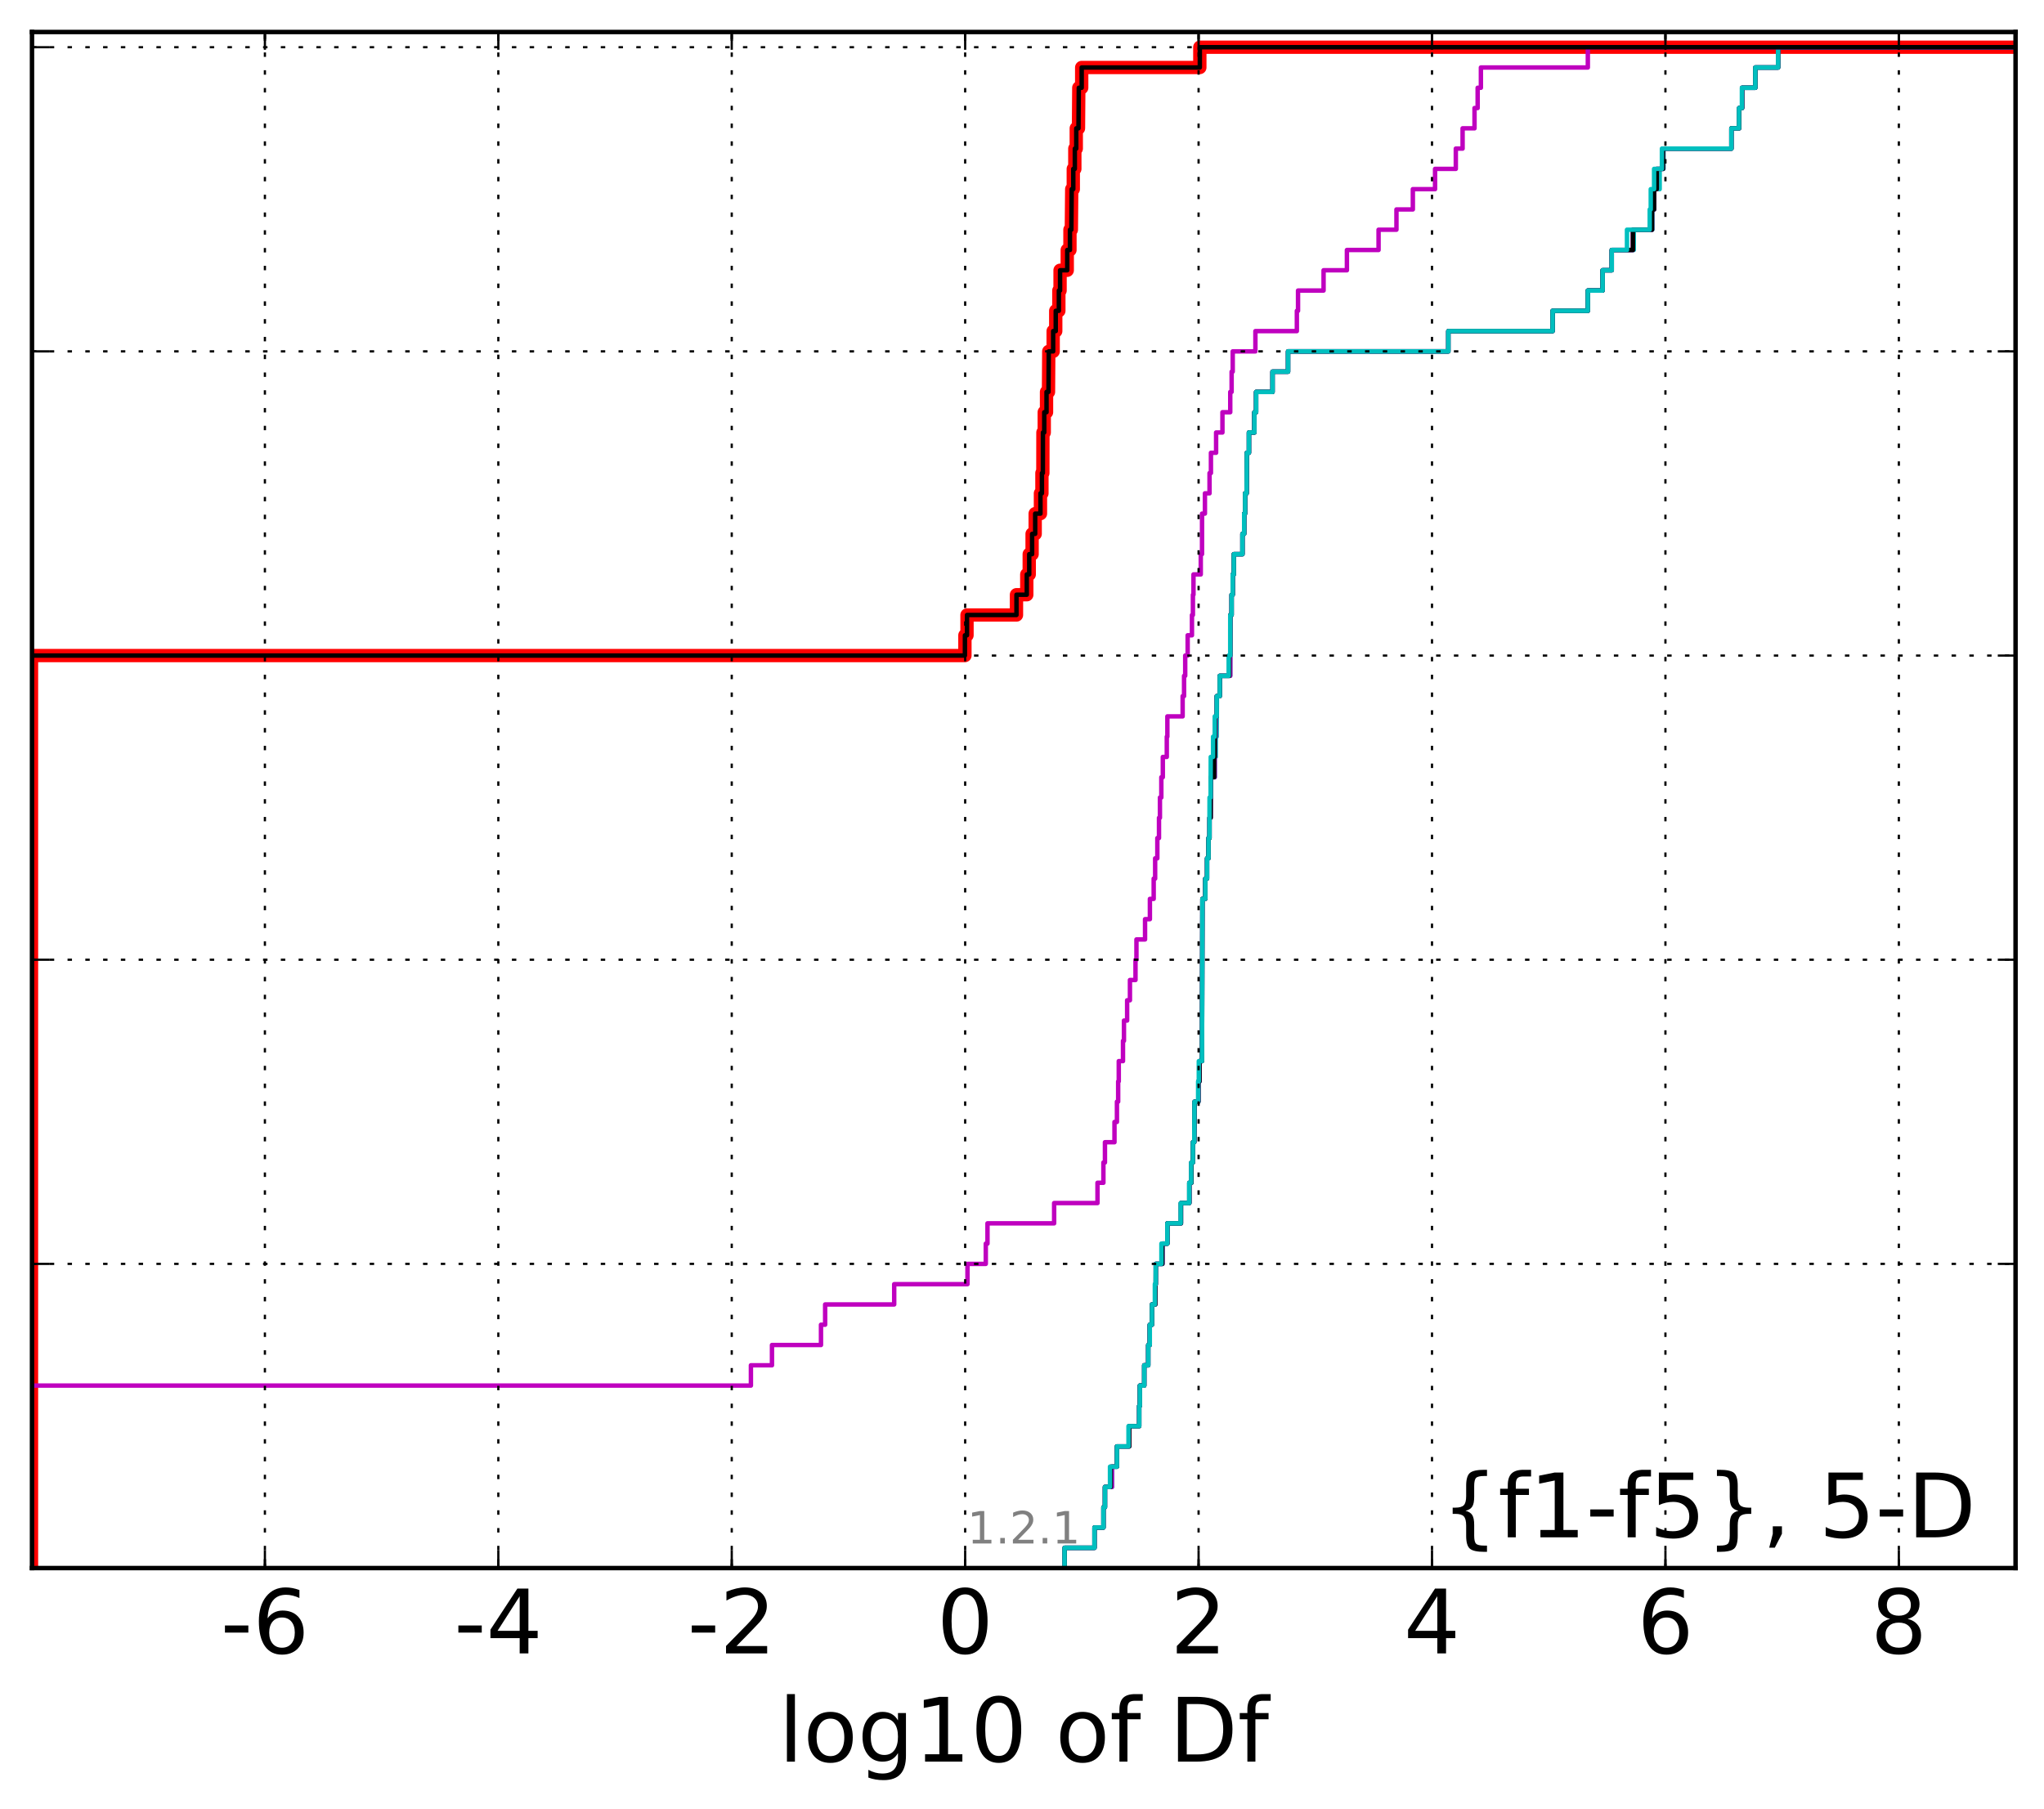 <?xml version="1.0" encoding="utf-8" standalone="no"?>
<!DOCTYPE svg PUBLIC "-//W3C//DTD SVG 1.1//EN"
  "http://www.w3.org/Graphics/SVG/1.1/DTD/svg11.dtd">
<!-- Created with matplotlib (http://matplotlib.org/) -->
<svg height="407pt" version="1.1" viewBox="0 0 460 407" width="460pt" xmlns="http://www.w3.org/2000/svg" xmlns:xlink="http://www.w3.org/1999/xlink">
 <defs>
  <style type="text/css">
*{stroke-linecap:butt;stroke-linejoin:round;stroke-miterlimit:100000;}
  </style>
 </defs>
 <g id="figure_1">
  <g id="patch_1">
   <path d="M 0 407.712 
L 460.8 407.712 
L 460.8 0 
L 0 0 
z
" style="fill:#ffffff;"/>
  </g>
  <g id="axes_1">
   <g id="patch_2">
    <path d="M 7.2 352.8 
L 453.6 352.8 
L 453.6 7.2 
L 7.2 7.2 
z
" style="fill:#ffffff;"/>
   </g>
   <g id="line2d_1">
    <path clip-path="url(#p8f68d17401)" d="M 7.086 352.8 
L 7.086 348.238 
L 7.086 348.238 
L 7.086 348.238 
L 7.086 343.675 
L 7.086 343.675 
L 7.086 343.675 
L 7.086 339.113 
L 7.086 339.113 
L 7.086 339.113 
L 7.086 334.55 
L 7.086 334.55 
L 7.086 334.55 
L 7.086 329.988 
L 7.086 329.988 
L 7.086 329.988 
L 7.086 325.426 
L 7.086 325.426 
L 7.086 325.426 
L 7.086 320.863 
L 7.086 320.863 
L 7.086 320.863 
L 7.086 316.301 
L 7.086 316.301 
L 7.086 316.301 
L 7.086 311.739 
L 7.086 311.739 
L 7.086 311.739 
L 7.086 307.176 
L 7.086 307.176 
L 7.086 307.176 
L 7.086 302.614 
L 7.086 302.614 
L 7.086 302.614 
L 7.086 298.051 
L 7.086 298.051 
L 7.086 298.051 
L 7.086 293.489 
L 7.086 293.489 
L 7.086 293.489 
L 7.086 288.927 
L 7.086 288.927 
L 7.086 288.927 
L 7.086 284.364 
L 7.086 284.364 
L 7.086 284.364 
L 7.086 279.802 
L 7.086 279.802 
L 7.086 279.802 
L 7.086 275.24 
L 7.086 275.24 
L 7.086 275.24 
L 7.086 270.677 
L 7.086 270.677 
L 7.086 270.677 
L 7.086 266.115 
L 7.086 266.115 
L 7.086 266.115 
L 7.086 261.552 
L 7.086 261.552 
L 7.086 261.552 
L 7.086 256.99 
L 7.086 256.99 
L 7.086 256.99 
L 7.086 252.428 
L 7.086 252.428 
L 7.086 252.428 
L 7.086 247.865 
L 7.086 247.865 
L 7.086 247.865 
L 7.086 243.303 
L 7.086 243.303 
L 7.086 243.303 
L 7.086 238.741 
L 7.086 238.741 
L 7.086 238.741 
L 7.086 234.178 
L 7.086 234.178 
L 7.086 234.178 
L 7.086 229.616 
L 7.086 229.616 
L 7.086 229.616 
L 7.086 225.053 
L 7.086 225.053 
L 7.086 225.053 
L 7.086 220.491 
L 7.086 220.491 
L 7.086 220.491 
L 7.086 215.929 
L 7.086 215.929 
L 7.086 215.929 
L 7.086 211.366 
L 7.086 211.366 
L 7.086 211.366 
L 7.086 206.804 
L 7.086 206.804 
L 7.086 206.804 
L 7.086 202.242 
L 7.086 202.242 
L 7.086 202.242 
L 7.086 197.679 
L 7.086 197.679 
L 7.086 197.679 
L 7.086 193.117 
L 7.086 193.117 
L 7.086 193.117 
L 7.086 188.554 
L 7.086 188.554 
L 7.086 188.554 
L 7.086 183.992 
L 7.086 183.992 
L 7.086 183.992 
L 7.086 179.43 
L 7.086 179.43 
L 7.086 179.43 
L 7.086 174.867 
L 7.086 174.867 
L 7.086 174.867 
L 7.086 170.305 
L 7.086 170.305 
L 7.086 170.305 
L 7.086 165.743 
L 7.086 165.743 
L 7.086 165.743 
L 7.086 161.18 
L 7.086 161.18 
L 7.086 161.18 
L 7.086 156.618 
L 7.086 156.618 
L 7.086 156.618 
L 7.086 152.055 
L 7.086 152.055 
L 7.086 152.055 
L 7.086 147.493 
L 217.153 147.493 
L 217.153 142.931 
L 217.624 142.931 
L 217.624 138.368 
L 228.757 138.368 
L 228.757 133.806 
L 231.075 133.806 
L 231.075 129.244 
L 231.628 129.244 
L 231.628 124.681 
L 232.274 124.681 
L 232.274 120.119 
L 232.966 120.119 
L 232.966 115.556 
L 234.152 115.556 
L 234.152 110.994 
L 234.486 110.994 
L 234.486 106.432 
L 234.695 106.432 
L 234.71 97.307 
L 235.006 97.307 
L 235.006 92.745 
L 235.52 92.745 
L 235.52 88.182 
L 235.962 88.182 
L 236.023 79.057 
L 237.012 79.057 
L 237.012 74.495 
L 237.593 74.495 
L 237.593 69.933 
L 238.293 69.933 
L 238.293 65.37 
L 238.567 65.37 
L 238.567 60.808 
L 240.182 60.808 
L 240.182 56.246 
L 240.792 56.246 
L 240.792 51.683 
L 241.107 51.683 
L 241.19 42.558 
L 241.542 42.558 
L 241.542 37.996 
L 241.889 37.996 
L 241.889 33.434 
L 242.212 33.434 
L 242.212 28.871 
L 242.711 28.871 
L 242.782 19.747 
L 243.434 19.747 
L 243.434 15.184 
L 270.021 15.184 
L 270.021 10.622 
L 270.021 10.622 
L 453.6 10.622 
L 453.6 10.622 
" style="fill:none;stroke:#ff0000;stroke-linecap:square;stroke-width:3.0;"/>
   </g>
   <g id="line2d_2">
    <path clip-path="url(#p8f68d17401)" d="M 239.603 352.8 
L 239.603 348.238 
L 246.313 348.238 
L 246.313 343.675 
L 248.33 343.675 
L 248.33 339.113 
L 248.668 339.113 
L 248.668 334.55 
L 250.28 334.55 
L 250.28 329.988 
L 251.365 329.988 
L 251.365 325.426 
L 254.153 325.426 
L 254.153 320.863 
L 256.379 320.863 
L 256.379 316.301 
L 256.528 316.301 
L 256.528 311.739 
L 257.511 311.739 
L 257.511 307.176 
L 258.411 307.176 
L 258.411 302.614 
L 258.757 302.614 
L 258.757 298.051 
L 259.251 298.051 
L 259.251 293.489 
L 260.019 293.489 
L 260.111 284.364 
L 261.63 284.364 
L 261.63 279.802 
L 262.713 279.802 
L 262.713 275.24 
L 265.775 275.24 
L 265.775 270.677 
L 267.663 270.677 
L 267.663 266.115 
L 268.156 266.115 
L 268.156 261.552 
L 268.465 261.552 
L 268.465 256.99 
L 268.767 256.99 
L 268.855 247.865 
L 269.72 247.865 
L 269.72 243.303 
L 269.964 243.303 
L 269.964 238.741 
L 270.512 238.741 
L 270.6 202.242 
L 271.25 202.242 
L 271.25 197.679 
L 271.648 197.679 
L 271.648 193.117 
L 271.972 193.117 
L 271.972 188.554 
L 272.204 188.554 
L 272.204 183.992 
L 272.448 183.992 
L 272.476 174.867 
L 273.382 174.867 
L 273.382 170.305 
L 273.615 170.305 
L 273.615 165.743 
L 273.825 165.743 
L 273.868 156.618 
L 274.507 156.618 
L 274.507 152.055 
L 276.865 152.055 
L 276.889 138.368 
L 277.176 138.368 
L 277.176 133.806 
L 277.423 133.806 
L 277.423 129.244 
L 277.67 129.244 
L 277.67 124.681 
L 279.608 124.681 
L 279.608 120.119 
L 279.997 120.119 
L 279.997 115.556 
L 280.205 115.556 
L 280.205 110.994 
L 280.557 110.994 
L 280.596 101.869 
L 281.072 101.869 
L 281.072 97.307 
L 282.294 97.307 
L 282.294 92.745 
L 282.687 92.745 
L 282.687 88.182 
L 286.385 88.182 
L 286.385 83.62 
L 289.878 83.62 
L 289.878 79.057 
L 325.945 79.057 
L 325.945 74.495 
L 349.417 74.495 
L 349.417 69.933 
L 357.341 69.933 
L 357.341 65.37 
L 360.665 65.37 
L 360.665 60.808 
L 362.721 60.808 
L 362.721 56.246 
L 367.684 56.246 
L 367.684 51.683 
L 371.862 51.683 
L 371.862 47.121 
L 372.253 47.121 
L 372.253 42.558 
L 373.506 42.558 
L 373.506 37.996 
L 374.37 37.996 
L 374.37 33.434 
L 389.649 33.434 
L 389.649 28.871 
L 391.393 28.871 
L 391.393 24.309 
L 392.07 24.309 
L 392.07 19.747 
L 395.03 19.747 
L 395.03 15.184 
L 400.16 15.184 
L 400.16 10.622 
L 400.16 10.622 
L 453.6 10.622 
L 453.6 10.622 
" style="fill:none;stroke:#00bfbf;stroke-linecap:square;"/>
   </g>
   <g id="line2d_3">
    <path clip-path="url(#p8f68d17401)" d="M 239.603 352.8 
L 239.603 348.238 
L 246.313 348.238 
L 246.313 343.675 
L 248.33 343.675 
L 248.33 339.113 
L 248.668 339.113 
L 248.668 334.55 
L 250.234 334.55 
L 250.234 329.988 
L 251.365 329.988 
L 251.365 325.426 
L 254.124 325.426 
L 254.124 320.863 
L 256.379 320.863 
L 256.379 316.301 
L 256.528 316.301 
L 256.528 311.739 
L 257.511 311.739 
L 257.511 307.176 
L 258.411 307.176 
L 258.411 302.614 
L 258.757 302.614 
L 258.757 298.051 
L 259.251 298.051 
L 259.251 293.489 
L 260 293.489 
L 260 288.927 
L 260.111 288.927 
L 260.111 284.364 
L 261.606 284.364 
L 261.606 279.802 
L 262.713 279.802 
L 262.713 275.24 
L 265.775 275.24 
L 265.775 270.677 
L 267.663 270.677 
L 267.663 266.115 
L 268.121 266.115 
L 268.121 261.552 
L 268.465 261.552 
L 268.465 256.99 
L 268.767 256.99 
L 268.846 247.865 
L 269.699 247.865 
L 269.699 243.303 
L 269.947 243.303 
L 269.947 238.741 
L 270.512 238.741 
L 270.6 202.242 
L 271.25 202.242 
L 271.25 197.679 
L 271.648 197.679 
L 271.648 193.117 
L 271.972 193.117 
L 271.972 188.554 
L 272.204 188.554 
L 272.204 183.992 
L 272.448 183.992 
L 272.476 174.867 
L 273.371 174.867 
L 273.382 165.743 
L 273.585 165.743 
L 273.585 161.18 
L 273.825 161.18 
L 273.825 156.618 
L 274.507 156.618 
L 274.507 152.055 
L 276.865 152.055 
L 276.889 138.368 
L 277.176 138.368 
L 277.176 133.806 
L 277.423 133.806 
L 277.423 129.244 
L 277.67 129.244 
L 277.67 124.681 
L 279.608 124.681 
L 279.608 120.119 
L 279.997 120.119 
L 279.997 115.556 
L 280.205 115.556 
L 280.205 110.994 
L 280.557 110.994 
L 280.596 101.869 
L 281.072 101.869 
L 281.072 97.307 
L 282.294 97.307 
L 282.294 92.745 
L 282.687 92.745 
L 282.687 88.182 
L 286.385 88.182 
L 286.385 83.62 
L 289.878 83.62 
L 289.878 79.057 
L 325.945 79.057 
L 325.945 74.495 
L 349.417 74.495 
L 349.417 69.933 
L 357.341 69.933 
L 357.341 65.37 
L 360.665 65.37 
L 360.665 60.808 
L 362.721 60.808 
L 362.721 56.246 
L 367.488 56.246 
L 367.488 51.683 
L 371.784 51.683 
L 371.784 47.121 
L 372.253 47.121 
L 372.253 42.558 
L 372.848 42.558 
L 372.848 37.996 
L 374.254 37.996 
L 374.254 33.434 
L 389.649 33.434 
L 389.649 28.871 
L 391.393 28.871 
L 391.393 24.309 
L 392.06 24.309 
L 392.06 19.747 
L 395.03 19.747 
L 395.03 15.184 
L 400.16 15.184 
L 400.16 10.622 
L 400.16 10.622 
L 453.6 10.622 
L 453.6 10.622 
" style="fill:none;stroke:#bf00bf;stroke-linecap:square;"/>
   </g>
   <g id="line2d_4">
    <path clip-path="url(#p8f68d17401)" d="M 239.603 352.8 
L 239.603 348.238 
L 246.313 348.238 
L 246.313 343.675 
L 248.33 343.675 
L 248.33 339.113 
L 248.668 339.113 
L 248.668 334.55 
L 249.945 334.55 
L 249.945 329.988 
L 251.365 329.988 
L 251.365 325.426 
L 254.124 325.426 
L 254.124 320.863 
L 256.379 320.863 
L 256.379 316.301 
L 256.528 316.301 
L 256.528 311.739 
L 257.511 311.739 
L 257.511 307.176 
L 258.411 307.176 
L 258.411 302.614 
L 258.757 302.614 
L 258.757 298.051 
L 259.251 298.051 
L 259.251 293.489 
L 260 293.489 
L 260 288.927 
L 260.111 288.927 
L 260.111 284.364 
L 261.563 284.364 
L 261.563 279.802 
L 262.713 279.802 
L 262.713 275.24 
L 265.769 275.24 
L 265.769 270.677 
L 267.655 270.677 
L 267.655 266.115 
L 268.121 266.115 
L 268.121 261.552 
L 268.465 261.552 
L 268.465 256.99 
L 268.767 256.99 
L 268.826 247.865 
L 269.691 247.865 
L 269.691 243.303 
L 269.947 243.303 
L 269.947 238.741 
L 270.512 238.741 
L 270.6 202.242 
L 271.25 202.242 
L 271.25 197.679 
L 271.648 197.679 
L 271.648 193.117 
L 271.972 193.117 
L 271.972 188.554 
L 272.204 188.554 
L 272.204 183.992 
L 272.448 183.992 
L 272.476 174.867 
L 273.245 174.867 
L 273.245 170.305 
L 273.382 170.305 
L 273.382 165.743 
L 273.504 165.743 
L 273.504 161.18 
L 273.825 161.18 
L 273.825 156.618 
L 274.507 156.618 
L 274.507 152.055 
L 276.648 152.055 
L 276.648 147.493 
L 276.865 147.493 
L 276.867 138.368 
L 277.176 138.368 
L 277.176 133.806 
L 277.423 133.806 
L 277.423 129.244 
L 277.67 129.244 
L 277.67 124.681 
L 279.608 124.681 
L 279.608 120.119 
L 279.997 120.119 
L 279.997 115.556 
L 280.205 115.556 
L 280.205 110.994 
L 280.557 110.994 
L 280.596 101.869 
L 281.072 101.869 
L 281.072 97.307 
L 282.294 97.307 
L 282.294 92.745 
L 282.687 92.745 
L 282.687 88.182 
L 286.385 88.182 
L 286.385 83.62 
L 289.878 83.62 
L 289.878 79.057 
L 325.945 79.057 
L 325.945 74.495 
L 349.417 74.495 
L 349.417 69.933 
L 357.341 69.933 
L 357.341 65.37 
L 360.665 65.37 
L 360.665 60.808 
L 362.721 60.808 
L 362.721 56.246 
L 367.488 56.246 
L 367.488 51.683 
L 371.784 51.683 
L 371.784 47.121 
L 372.253 47.121 
L 372.253 42.558 
L 372.848 42.558 
L 372.848 37.996 
L 374.254 37.996 
L 374.254 33.434 
L 389.649 33.434 
L 389.649 28.871 
L 391.39 28.871 
L 391.39 24.309 
L 392.06 24.309 
L 392.06 19.747 
L 395.03 19.747 
L 395.03 15.184 
L 400.16 15.184 
L 400.16 10.622 
L 400.16 10.622 
L 453.6 10.622 
L 453.6 10.622 
" style="fill:none;stroke:#000000;stroke-linecap:square;"/>
   </g>
   <g id="line2d_5">
    <path clip-path="url(#p8f68d17401)" d="M 239.579 352.8 
L 239.579 348.238 
L 246.313 348.238 
L 246.313 343.675 
L 248.33 343.675 
L 248.33 339.113 
L 248.668 339.113 
L 248.668 334.55 
L 249.802 334.55 
L 249.802 329.988 
L 251.365 329.988 
L 251.365 325.426 
L 253.97 325.426 
L 253.97 320.863 
L 256.379 320.863 
L 256.379 316.301 
L 256.528 316.301 
L 256.528 311.739 
L 257.511 311.739 
L 257.511 307.176 
L 258.411 307.176 
L 258.411 302.614 
L 258.757 302.614 
L 258.757 298.051 
L 259.251 298.051 
L 259.251 293.489 
L 259.899 293.489 
L 259.899 288.927 
L 260.111 288.927 
L 260.111 284.364 
L 261.374 284.364 
L 261.374 279.802 
L 262.713 279.802 
L 262.713 275.24 
L 265.709 275.24 
L 265.709 270.677 
L 267.627 270.677 
L 267.627 266.115 
L 268.066 266.115 
L 268.066 261.552 
L 268.465 261.552 
L 268.465 256.99 
L 268.767 256.99 
L 268.819 247.865 
L 269.638 247.865 
L 269.638 243.303 
L 269.789 243.303 
L 269.789 238.741 
L 270.512 238.741 
L 270.6 202.242 
L 271.25 202.242 
L 271.25 197.679 
L 271.648 197.679 
L 271.648 193.117 
L 271.972 193.117 
L 271.972 188.554 
L 272.186 188.554 
L 272.204 179.43 
L 272.448 179.43 
L 272.476 170.305 
L 272.998 170.305 
L 272.998 165.743 
L 273.382 165.743 
L 273.382 161.18 
L 273.825 161.18 
L 273.825 156.618 
L 274.507 156.618 
L 274.507 152.055 
L 276.519 152.055 
L 276.519 147.493 
L 276.865 147.493 
L 276.867 138.368 
L 277.176 138.368 
L 277.176 133.806 
L 277.423 133.806 
L 277.423 129.244 
L 277.67 129.244 
L 277.67 124.681 
L 279.608 124.681 
L 279.608 120.119 
L 279.997 120.119 
L 279.997 115.556 
L 280.205 115.556 
L 280.205 110.994 
L 280.557 110.994 
L 280.596 101.869 
L 281.072 101.869 
L 281.072 97.307 
L 282.294 97.307 
L 282.294 92.745 
L 282.687 92.745 
L 282.687 88.182 
L 286.385 88.182 
L 286.385 83.62 
L 289.878 83.62 
L 289.878 79.057 
L 325.945 79.057 
L 325.945 74.495 
L 349.417 74.495 
L 349.417 69.933 
L 357.341 69.933 
L 357.341 65.37 
L 360.665 65.37 
L 360.665 60.808 
L 362.721 60.808 
L 362.721 56.246 
L 366.15 56.246 
L 366.15 51.683 
L 371.269 51.683 
L 371.269 47.121 
L 371.499 47.121 
L 371.499 42.558 
L 372.253 42.558 
L 372.253 37.996 
L 374.012 37.996 
L 374.012 33.434 
L 389.649 33.434 
L 389.649 28.871 
L 391.359 28.871 
L 391.359 24.309 
L 392.015 24.309 
L 392.015 19.747 
L 395.03 19.747 
L 395.03 15.184 
L 400.16 15.184 
L 400.16 10.622 
L 400.16 10.622 
L 453.6 10.622 
L 453.6 10.622 
" style="fill:none;stroke:#00bfbf;stroke-linecap:square;"/>
   </g>
   <g id="line2d_6">
    <path clip-path="url(#p8f68d17401)" d="M 7.086 352.8 
L 7.086 348.238 
L 7.086 348.238 
L 7.086 348.238 
L 7.086 343.675 
L 7.086 343.675 
L 7.086 343.675 
L 7.086 339.113 
L 7.086 339.113 
L 7.086 339.113 
L 7.086 334.55 
L 7.086 334.55 
L 7.086 334.55 
L 7.086 329.988 
L 7.086 329.988 
L 7.086 329.988 
L 7.086 325.426 
L 7.086 325.426 
L 7.086 325.426 
L 7.086 320.863 
L 7.086 320.863 
L 7.086 320.863 
L 7.086 316.301 
L 7.086 316.301 
L 7.086 316.301 
L 7.086 311.739 
L 168.992 311.739 
L 168.992 307.176 
L 173.73 307.176 
L 173.73 302.614 
L 184.761 302.614 
L 184.761 298.051 
L 185.698 298.051 
L 185.698 293.489 
L 201.238 293.489 
L 201.238 288.927 
L 217.729 288.927 
L 217.729 284.364 
L 221.85 284.364 
L 221.85 279.802 
L 222.231 279.802 
L 222.231 275.24 
L 237.233 275.24 
L 237.233 270.677 
L 246.989 270.677 
L 246.989 266.115 
L 248.32 266.115 
L 248.32 261.552 
L 248.668 261.552 
L 248.668 256.99 
L 250.813 256.99 
L 250.813 252.428 
L 251.365 252.428 
L 251.365 247.865 
L 251.642 247.865 
L 251.642 243.303 
L 251.777 243.303 
L 251.777 238.741 
L 252.728 238.741 
L 252.728 234.178 
L 252.946 234.178 
L 252.946 229.616 
L 253.66 229.616 
L 253.66 225.053 
L 254.291 225.053 
L 254.291 220.491 
L 255.544 220.491 
L 255.544 215.929 
L 255.756 215.929 
L 255.756 211.366 
L 257.693 211.366 
L 257.693 206.804 
L 258.783 206.804 
L 258.783 202.242 
L 259.636 202.242 
L 259.636 197.679 
L 259.965 197.679 
L 259.965 193.117 
L 260.457 193.117 
L 260.457 188.554 
L 260.831 188.554 
L 260.831 183.992 
L 261.042 183.992 
L 261.042 179.43 
L 261.356 179.43 
L 261.356 174.867 
L 261.691 174.867 
L 261.691 170.305 
L 262.584 170.305 
L 262.584 165.743 
L 262.713 165.743 
L 262.713 161.18 
L 266.152 161.18 
L 266.152 156.618 
L 266.472 156.618 
L 266.472 152.055 
L 266.73 152.055 
L 266.73 147.493 
L 267.281 147.493 
L 267.281 142.931 
L 268.248 142.931 
L 268.248 138.368 
L 268.464 138.368 
L 268.464 133.806 
L 268.592 133.806 
L 268.592 129.244 
L 270.232 129.244 
L 270.232 124.681 
L 270.512 124.681 
L 270.518 115.556 
L 271.167 115.556 
L 271.167 110.994 
L 272.204 110.994 
L 272.204 106.432 
L 272.519 106.432 
L 272.519 101.869 
L 273.683 101.869 
L 273.683 97.307 
L 275.109 97.307 
L 275.109 92.745 
L 276.867 92.745 
L 276.867 88.182 
L 277.176 88.182 
L 277.176 83.62 
L 277.423 83.62 
L 277.423 79.057 
L 282.526 79.057 
L 282.526 74.495 
L 291.854 74.495 
L 291.854 69.933 
L 292.121 69.933 
L 292.121 65.37 
L 297.869 65.37 
L 297.869 60.808 
L 303.119 60.808 
L 303.119 56.246 
L 310.245 56.246 
L 310.245 51.683 
L 314.27 51.683 
L 314.27 47.121 
L 317.959 47.121 
L 317.959 42.558 
L 322.958 42.558 
L 322.958 37.996 
L 327.629 37.996 
L 327.629 33.434 
L 329.156 33.434 
L 329.156 28.871 
L 331.84 28.871 
L 331.84 24.309 
L 332.544 24.309 
L 332.544 19.747 
L 333.274 19.747 
L 333.274 15.184 
L 357.341 15.184 
L 357.341 10.622 
L 357.341 10.622 
L 453.6 10.622 
L 453.6 10.622 
" style="fill:none;stroke:#bf00bf;stroke-linecap:square;"/>
   </g>
   <g id="line2d_7">
    <path clip-path="url(#p8f68d17401)" d="M 7.086 352.8 
L 7.086 348.238 
L 7.086 348.238 
L 7.086 348.238 
L 7.086 343.675 
L 7.086 343.675 
L 7.086 343.675 
L 7.086 339.113 
L 7.086 339.113 
L 7.086 339.113 
L 7.086 334.55 
L 7.086 334.55 
L 7.086 334.55 
L 7.086 329.988 
L 7.086 329.988 
L 7.086 329.988 
L 7.086 325.426 
L 7.086 325.426 
L 7.086 325.426 
L 7.086 320.863 
L 7.086 320.863 
L 7.086 320.863 
L 7.086 316.301 
L 7.086 316.301 
L 7.086 316.301 
L 7.086 311.739 
L 7.086 311.739 
L 7.086 311.739 
L 7.086 307.176 
L 7.086 307.176 
L 7.086 307.176 
L 7.086 302.614 
L 7.086 302.614 
L 7.086 302.614 
L 7.086 298.051 
L 7.086 298.051 
L 7.086 298.051 
L 7.086 293.489 
L 7.086 293.489 
L 7.086 293.489 
L 7.086 288.927 
L 7.086 288.927 
L 7.086 288.927 
L 7.086 284.364 
L 7.086 284.364 
L 7.086 284.364 
L 7.086 279.802 
L 7.086 279.802 
L 7.086 279.802 
L 7.086 275.24 
L 7.086 275.24 
L 7.086 275.24 
L 7.086 270.677 
L 7.086 270.677 
L 7.086 270.677 
L 7.086 266.115 
L 7.086 266.115 
L 7.086 266.115 
L 7.086 261.552 
L 7.086 261.552 
L 7.086 261.552 
L 7.086 256.99 
L 7.086 256.99 
L 7.086 256.99 
L 7.086 252.428 
L 7.086 252.428 
L 7.086 252.428 
L 7.086 247.865 
L 7.086 247.865 
L 7.086 247.865 
L 7.086 243.303 
L 7.086 243.303 
L 7.086 243.303 
L 7.086 238.741 
L 7.086 238.741 
L 7.086 238.741 
L 7.086 234.178 
L 7.086 234.178 
L 7.086 234.178 
L 7.086 229.616 
L 7.086 229.616 
L 7.086 229.616 
L 7.086 225.053 
L 7.086 225.053 
L 7.086 225.053 
L 7.086 220.491 
L 7.086 220.491 
L 7.086 220.491 
L 7.086 215.929 
L 7.086 215.929 
L 7.086 215.929 
L 7.086 211.366 
L 7.086 211.366 
L 7.086 211.366 
L 7.086 206.804 
L 7.086 206.804 
L 7.086 206.804 
L 7.086 202.242 
L 7.086 202.242 
L 7.086 202.242 
L 7.086 197.679 
L 7.086 197.679 
L 7.086 197.679 
L 7.086 193.117 
L 7.086 193.117 
L 7.086 193.117 
L 7.086 188.554 
L 7.086 188.554 
L 7.086 188.554 
L 7.086 183.992 
L 7.086 183.992 
L 7.086 183.992 
L 7.086 179.43 
L 7.086 179.43 
L 7.086 179.43 
L 7.086 174.867 
L 7.086 174.867 
L 7.086 174.867 
L 7.086 170.305 
L 7.086 170.305 
L 7.086 170.305 
L 7.086 165.743 
L 7.086 165.743 
L 7.086 165.743 
L 7.086 161.18 
L 7.086 161.18 
L 7.086 161.18 
L 7.086 156.618 
L 7.086 156.618 
L 7.086 156.618 
L 7.086 152.055 
L 7.086 152.055 
L 7.086 152.055 
L 7.086 147.493 
L 217.153 147.493 
L 217.153 142.931 
L 217.624 142.931 
L 217.624 138.368 
L 228.757 138.368 
L 228.757 133.806 
L 231.075 133.806 
L 231.075 129.244 
L 231.628 129.244 
L 231.628 124.681 
L 232.274 124.681 
L 232.274 120.119 
L 232.966 120.119 
L 232.966 115.556 
L 234.152 115.556 
L 234.152 110.994 
L 234.486 110.994 
L 234.486 106.432 
L 234.695 106.432 
L 234.71 97.307 
L 235.006 97.307 
L 235.006 92.745 
L 235.52 92.745 
L 235.52 88.182 
L 235.962 88.182 
L 236.023 79.057 
L 237.012 79.057 
L 237.012 74.495 
L 237.593 74.495 
L 237.593 69.933 
L 238.293 69.933 
L 238.293 65.37 
L 238.567 65.37 
L 238.567 60.808 
L 240.182 60.808 
L 240.182 56.246 
L 240.792 56.246 
L 240.792 51.683 
L 241.107 51.683 
L 241.19 42.558 
L 241.542 42.558 
L 241.542 37.996 
L 241.889 37.996 
L 241.889 33.434 
L 242.212 33.434 
L 242.212 28.871 
L 242.711 28.871 
L 242.782 19.747 
L 243.434 19.747 
L 243.434 15.184 
L 270.021 15.184 
L 270.021 10.622 
L 270.021 10.622 
L 453.6 10.622 
L 453.6 10.622 
" style="fill:none;stroke:#000000;stroke-linecap:square;"/>
   </g>
   <g id="patch_3">
    <path d="M 7.2 7.2 
L 453.6 7.2 
" style="fill:none;stroke:#000000;stroke-linecap:square;stroke-linejoin:miter;"/>
   </g>
   <g id="patch_4">
    <path d="M 453.6 352.8 
L 453.6 7.2 
" style="fill:none;stroke:#000000;stroke-linecap:square;stroke-linejoin:miter;"/>
   </g>
   <g id="patch_5">
    <path d="M 7.2 352.8 
L 453.6 352.8 
" style="fill:none;stroke:#000000;stroke-linecap:square;stroke-linejoin:miter;"/>
   </g>
   <g id="patch_6">
    <path d="M 7.2 352.8 
L 7.2 7.2 
" style="fill:none;stroke:#000000;stroke-linecap:square;stroke-linejoin:miter;"/>
   </g>
   <g id="matplotlib.axis_1">
    <g id="xtick_1"/>
    <g id="xtick_2">
     <g id="line2d_8">
      <path clip-path="url(#p8f68d17401)" d="M 59.617 352.8 
L 59.617 7.2 
" style="fill:none;stroke:#000000;stroke-dasharray:1,3;stroke-dashoffset:0.0;stroke-width:0.5;"/>
     </g>
     <g id="line2d_9">
      <defs>
       <path d="M 0 0 
L 0 -4 
" id="m06569d7280" style="stroke:#000000;stroke-width:0.5;"/>
      </defs>
      <g>
       <use style="stroke:#000000;stroke-width:0.5;" x="59.617" xlink:href="#m06569d7280" y="352.8"/>
      </g>
     </g>
     <g id="line2d_10">
      <defs>
       <path d="M 0 0 
L 0 4 
" id="m7751c659f3" style="stroke:#000000;stroke-width:0.5;"/>
      </defs>
      <g>
       <use style="stroke:#000000;stroke-width:0.5;" x="59.617" xlink:href="#m7751c659f3" y="7.2"/>
      </g>
     </g>
     <g id="text_1">
      <!-- -6 -->
      <defs>
       <path d="M 33.016 40.375 
Q 26.375 40.375 22.484 35.828 
Q 18.609 31.297 18.609 23.391 
Q 18.609 15.531 22.484 10.953 
Q 26.375 6.391 33.016 6.391 
Q 39.656 6.391 43.531 10.953 
Q 47.406 15.531 47.406 23.391 
Q 47.406 31.297 43.531 35.828 
Q 39.656 40.375 33.016 40.375 
M 52.594 71.297 
L 52.594 62.312 
Q 48.875 64.062 45.094 64.984 
Q 41.312 65.922 37.594 65.922 
Q 27.828 65.922 22.672 59.328 
Q 17.531 52.734 16.797 39.406 
Q 19.672 43.656 24.016 45.922 
Q 28.375 48.188 33.594 48.188 
Q 44.578 48.188 50.953 41.516 
Q 57.328 34.859 57.328 23.391 
Q 57.328 12.156 50.688 5.359 
Q 44.047 -1.422 33.016 -1.422 
Q 20.359 -1.422 13.672 8.266 
Q 6.984 17.969 6.984 36.375 
Q 6.984 53.656 15.188 63.938 
Q 23.391 74.219 37.203 74.219 
Q 40.922 74.219 44.703 73.484 
Q 48.484 72.75 52.594 71.297 
" id="BitstreamVeraSans-Roman-36"/>
       <path d="M 4.891 31.391 
L 31.203 31.391 
L 31.203 23.391 
L 4.891 23.391 
z
" id="BitstreamVeraSans-Roman-2d"/>
      </defs>
      <g transform="translate(49.647 371.997)scale(0.2 -0.2)">
       <use xlink:href="#BitstreamVeraSans-Roman-2d"/>
       <use x="36.084" xlink:href="#BitstreamVeraSans-Roman-36"/>
      </g>
     </g>
    </g>
    <g id="xtick_3">
     <g id="line2d_11">
      <path clip-path="url(#p8f68d17401)" d="M 112.148 352.8 
L 112.148 7.2 
" style="fill:none;stroke:#000000;stroke-dasharray:1,3;stroke-dashoffset:0.0;stroke-width:0.5;"/>
     </g>
     <g id="line2d_12">
      <g>
       <use style="stroke:#000000;stroke-width:0.5;" x="112.148" xlink:href="#m06569d7280" y="352.8"/>
      </g>
     </g>
     <g id="line2d_13">
      <g>
       <use style="stroke:#000000;stroke-width:0.5;" x="112.148" xlink:href="#m7751c659f3" y="7.2"/>
      </g>
     </g>
     <g id="text_2">
      <!-- -4 -->
      <defs>
       <path d="M 37.797 64.312 
L 12.891 25.391 
L 37.797 25.391 
z
M 35.203 72.906 
L 47.609 72.906 
L 47.609 25.391 
L 58.016 25.391 
L 58.016 17.188 
L 47.609 17.188 
L 47.609 0 
L 37.797 0 
L 37.797 17.188 
L 4.891 17.188 
L 4.891 26.703 
z
" id="BitstreamVeraSans-Roman-34"/>
      </defs>
      <g transform="translate(102.178 371.997)scale(0.2 -0.2)">
       <use xlink:href="#BitstreamVeraSans-Roman-2d"/>
       <use x="36.084" xlink:href="#BitstreamVeraSans-Roman-34"/>
      </g>
     </g>
    </g>
    <g id="xtick_4">
     <g id="line2d_14">
      <path clip-path="url(#p8f68d17401)" d="M 164.679 352.8 
L 164.679 7.2 
" style="fill:none;stroke:#000000;stroke-dasharray:1,3;stroke-dashoffset:0.0;stroke-width:0.5;"/>
     </g>
     <g id="line2d_15">
      <g>
       <use style="stroke:#000000;stroke-width:0.5;" x="164.679" xlink:href="#m06569d7280" y="352.8"/>
      </g>
     </g>
     <g id="line2d_16">
      <g>
       <use style="stroke:#000000;stroke-width:0.5;" x="164.679" xlink:href="#m7751c659f3" y="7.2"/>
      </g>
     </g>
     <g id="text_3">
      <!-- -2 -->
      <defs>
       <path d="M 19.188 8.297 
L 53.609 8.297 
L 53.609 0 
L 7.328 0 
L 7.328 8.297 
Q 12.938 14.109 22.625 23.891 
Q 32.328 33.688 34.812 36.531 
Q 39.547 41.844 41.422 45.531 
Q 43.312 49.219 43.312 52.781 
Q 43.312 58.594 39.234 62.25 
Q 35.156 65.922 28.609 65.922 
Q 23.969 65.922 18.812 64.312 
Q 13.672 62.703 7.812 59.422 
L 7.812 69.391 
Q 13.766 71.781 18.938 73 
Q 24.125 74.219 28.422 74.219 
Q 39.75 74.219 46.484 68.547 
Q 53.219 62.891 53.219 53.422 
Q 53.219 48.922 51.531 44.891 
Q 49.859 40.875 45.406 35.406 
Q 44.188 33.984 37.641 27.219 
Q 31.109 20.453 19.188 8.297 
" id="BitstreamVeraSans-Roman-32"/>
      </defs>
      <g transform="translate(154.709 371.997)scale(0.2 -0.2)">
       <use xlink:href="#BitstreamVeraSans-Roman-2d"/>
       <use x="36.084" xlink:href="#BitstreamVeraSans-Roman-32"/>
      </g>
     </g>
    </g>
    <g id="xtick_5">
     <g id="line2d_17">
      <path clip-path="url(#p8f68d17401)" d="M 217.21 352.8 
L 217.21 7.2 
" style="fill:none;stroke:#000000;stroke-dasharray:1,3;stroke-dashoffset:0.0;stroke-width:0.5;"/>
     </g>
     <g id="line2d_18">
      <g>
       <use style="stroke:#000000;stroke-width:0.5;" x="217.21" xlink:href="#m06569d7280" y="352.8"/>
      </g>
     </g>
     <g id="line2d_19">
      <g>
       <use style="stroke:#000000;stroke-width:0.5;" x="217.21" xlink:href="#m7751c659f3" y="7.2"/>
      </g>
     </g>
     <g id="text_4">
      <!-- 0 -->
      <defs>
       <path d="M 31.781 66.406 
Q 24.172 66.406 20.328 58.906 
Q 16.5 51.422 16.5 36.375 
Q 16.5 21.391 20.328 13.891 
Q 24.172 6.391 31.781 6.391 
Q 39.453 6.391 43.281 13.891 
Q 47.125 21.391 47.125 36.375 
Q 47.125 51.422 43.281 58.906 
Q 39.453 66.406 31.781 66.406 
M 31.781 74.219 
Q 44.047 74.219 50.516 64.516 
Q 56.984 54.828 56.984 36.375 
Q 56.984 17.969 50.516 8.266 
Q 44.047 -1.422 31.781 -1.422 
Q 19.531 -1.422 13.062 8.266 
Q 6.594 17.969 6.594 36.375 
Q 6.594 54.828 13.062 64.516 
Q 19.531 74.219 31.781 74.219 
" id="BitstreamVeraSans-Roman-30"/>
      </defs>
      <g transform="translate(210.848 371.997)scale(0.2 -0.2)">
       <use xlink:href="#BitstreamVeraSans-Roman-30"/>
      </g>
     </g>
    </g>
    <g id="xtick_6">
     <g id="line2d_20">
      <path clip-path="url(#p8f68d17401)" d="M 269.741 352.8 
L 269.741 7.2 
" style="fill:none;stroke:#000000;stroke-dasharray:1,3;stroke-dashoffset:0.0;stroke-width:0.5;"/>
     </g>
     <g id="line2d_21">
      <g>
       <use style="stroke:#000000;stroke-width:0.5;" x="269.741" xlink:href="#m06569d7280" y="352.8"/>
      </g>
     </g>
     <g id="line2d_22">
      <g>
       <use style="stroke:#000000;stroke-width:0.5;" x="269.741" xlink:href="#m7751c659f3" y="7.2"/>
      </g>
     </g>
     <g id="text_5">
      <!-- 2 -->
      <g transform="translate(263.379 371.997)scale(0.2 -0.2)">
       <use xlink:href="#BitstreamVeraSans-Roman-32"/>
      </g>
     </g>
    </g>
    <g id="xtick_7">
     <g id="line2d_23">
      <path clip-path="url(#p8f68d17401)" d="M 322.272 352.8 
L 322.272 7.2 
" style="fill:none;stroke:#000000;stroke-dasharray:1,3;stroke-dashoffset:0.0;stroke-width:0.5;"/>
     </g>
     <g id="line2d_24">
      <g>
       <use style="stroke:#000000;stroke-width:0.5;" x="322.272" xlink:href="#m06569d7280" y="352.8"/>
      </g>
     </g>
     <g id="line2d_25">
      <g>
       <use style="stroke:#000000;stroke-width:0.5;" x="322.272" xlink:href="#m7751c659f3" y="7.2"/>
      </g>
     </g>
     <g id="text_6">
      <!-- 4 -->
      <g transform="translate(315.91 371.997)scale(0.2 -0.2)">
       <use xlink:href="#BitstreamVeraSans-Roman-34"/>
      </g>
     </g>
    </g>
    <g id="xtick_8">
     <g id="line2d_26">
      <path clip-path="url(#p8f68d17401)" d="M 374.803 352.8 
L 374.803 7.2 
" style="fill:none;stroke:#000000;stroke-dasharray:1,3;stroke-dashoffset:0.0;stroke-width:0.5;"/>
     </g>
     <g id="line2d_27">
      <g>
       <use style="stroke:#000000;stroke-width:0.5;" x="374.803" xlink:href="#m06569d7280" y="352.8"/>
      </g>
     </g>
     <g id="line2d_28">
      <g>
       <use style="stroke:#000000;stroke-width:0.5;" x="374.803" xlink:href="#m7751c659f3" y="7.2"/>
      </g>
     </g>
     <g id="text_7">
      <!-- 6 -->
      <g transform="translate(368.441 371.997)scale(0.2 -0.2)">
       <use xlink:href="#BitstreamVeraSans-Roman-36"/>
      </g>
     </g>
    </g>
    <g id="xtick_9">
     <g id="line2d_29">
      <path clip-path="url(#p8f68d17401)" d="M 427.334 352.8 
L 427.334 7.2 
" style="fill:none;stroke:#000000;stroke-dasharray:1,3;stroke-dashoffset:0.0;stroke-width:0.5;"/>
     </g>
     <g id="line2d_30">
      <g>
       <use style="stroke:#000000;stroke-width:0.5;" x="427.334" xlink:href="#m06569d7280" y="352.8"/>
      </g>
     </g>
     <g id="line2d_31">
      <g>
       <use style="stroke:#000000;stroke-width:0.5;" x="427.334" xlink:href="#m7751c659f3" y="7.2"/>
      </g>
     </g>
     <g id="text_8">
      <!-- 8 -->
      <defs>
       <path d="M 31.781 34.625 
Q 24.75 34.625 20.719 30.859 
Q 16.703 27.094 16.703 20.516 
Q 16.703 13.922 20.719 10.156 
Q 24.75 6.391 31.781 6.391 
Q 38.812 6.391 42.859 10.172 
Q 46.922 13.969 46.922 20.516 
Q 46.922 27.094 42.891 30.859 
Q 38.875 34.625 31.781 34.625 
M 21.922 38.812 
Q 15.578 40.375 12.031 44.719 
Q 8.5 49.078 8.5 55.328 
Q 8.5 64.062 14.719 69.141 
Q 20.953 74.219 31.781 74.219 
Q 42.672 74.219 48.875 69.141 
Q 55.078 64.062 55.078 55.328 
Q 55.078 49.078 51.531 44.719 
Q 48 40.375 41.703 38.812 
Q 48.828 37.156 52.797 32.312 
Q 56.781 27.484 56.781 20.516 
Q 56.781 9.906 50.312 4.234 
Q 43.844 -1.422 31.781 -1.422 
Q 19.734 -1.422 13.25 4.234 
Q 6.781 9.906 6.781 20.516 
Q 6.781 27.484 10.781 32.312 
Q 14.797 37.156 21.922 38.812 
M 18.312 54.391 
Q 18.312 48.734 21.844 45.562 
Q 25.391 42.391 31.781 42.391 
Q 38.141 42.391 41.719 45.562 
Q 45.312 48.734 45.312 54.391 
Q 45.312 60.062 41.719 63.234 
Q 38.141 66.406 31.781 66.406 
Q 25.391 66.406 21.844 63.234 
Q 18.312 60.062 18.312 54.391 
" id="BitstreamVeraSans-Roman-38"/>
      </defs>
      <g transform="translate(420.972 371.997)scale(0.2 -0.2)">
       <use xlink:href="#BitstreamVeraSans-Roman-38"/>
      </g>
     </g>
    </g>
    <g id="xtick_10"/>
    <g id="xtick_11">
     <g id="line2d_32">
      <defs>
       <path d="M 0 0 
L 0 -2 
" id="m730aea507a" style="stroke:#000000;stroke-width:0.5;"/>
      </defs>
      <g>
       <use style="stroke:#000000;stroke-width:0.5;" x="59.617" xlink:href="#m730aea507a" y="352.8"/>
      </g>
     </g>
     <g id="line2d_33">
      <defs>
       <path d="M 0 0 
L 0 2 
" id="md1eeb88be2" style="stroke:#000000;stroke-width:0.5;"/>
      </defs>
      <g>
       <use style="stroke:#000000;stroke-width:0.5;" x="59.617" xlink:href="#md1eeb88be2" y="7.2"/>
      </g>
     </g>
    </g>
    <g id="xtick_12">
     <g id="line2d_34">
      <g>
       <use style="stroke:#000000;stroke-width:0.5;" x="112.148" xlink:href="#m730aea507a" y="352.8"/>
      </g>
     </g>
     <g id="line2d_35">
      <g>
       <use style="stroke:#000000;stroke-width:0.5;" x="112.148" xlink:href="#md1eeb88be2" y="7.2"/>
      </g>
     </g>
    </g>
    <g id="xtick_13">
     <g id="line2d_36">
      <g>
       <use style="stroke:#000000;stroke-width:0.5;" x="164.679" xlink:href="#m730aea507a" y="352.8"/>
      </g>
     </g>
     <g id="line2d_37">
      <g>
       <use style="stroke:#000000;stroke-width:0.5;" x="164.679" xlink:href="#md1eeb88be2" y="7.2"/>
      </g>
     </g>
    </g>
    <g id="xtick_14">
     <g id="line2d_38">
      <g>
       <use style="stroke:#000000;stroke-width:0.5;" x="217.21" xlink:href="#m730aea507a" y="352.8"/>
      </g>
     </g>
     <g id="line2d_39">
      <g>
       <use style="stroke:#000000;stroke-width:0.5;" x="217.21" xlink:href="#md1eeb88be2" y="7.2"/>
      </g>
     </g>
    </g>
    <g id="xtick_15">
     <g id="line2d_40">
      <g>
       <use style="stroke:#000000;stroke-width:0.5;" x="269.741" xlink:href="#m730aea507a" y="352.8"/>
      </g>
     </g>
     <g id="line2d_41">
      <g>
       <use style="stroke:#000000;stroke-width:0.5;" x="269.741" xlink:href="#md1eeb88be2" y="7.2"/>
      </g>
     </g>
    </g>
    <g id="xtick_16">
     <g id="line2d_42">
      <g>
       <use style="stroke:#000000;stroke-width:0.5;" x="322.272" xlink:href="#m730aea507a" y="352.8"/>
      </g>
     </g>
     <g id="line2d_43">
      <g>
       <use style="stroke:#000000;stroke-width:0.5;" x="322.272" xlink:href="#md1eeb88be2" y="7.2"/>
      </g>
     </g>
    </g>
    <g id="xtick_17">
     <g id="line2d_44">
      <g>
       <use style="stroke:#000000;stroke-width:0.5;" x="374.803" xlink:href="#m730aea507a" y="352.8"/>
      </g>
     </g>
     <g id="line2d_45">
      <g>
       <use style="stroke:#000000;stroke-width:0.5;" x="374.803" xlink:href="#md1eeb88be2" y="7.2"/>
      </g>
     </g>
    </g>
    <g id="xtick_18">
     <g id="line2d_46">
      <g>
       <use style="stroke:#000000;stroke-width:0.5;" x="427.334" xlink:href="#m730aea507a" y="352.8"/>
      </g>
     </g>
     <g id="line2d_47">
      <g>
       <use style="stroke:#000000;stroke-width:0.5;" x="427.334" xlink:href="#md1eeb88be2" y="7.2"/>
      </g>
     </g>
    </g>
    <g id="text_9">
     <!-- log10 of Df -->
     <defs>
      <path id="BitstreamVeraSans-Roman-20"/>
      <path d="M 12.406 8.297 
L 28.516 8.297 
L 28.516 63.922 
L 10.984 60.406 
L 10.984 69.391 
L 28.422 72.906 
L 38.281 72.906 
L 38.281 8.297 
L 54.391 8.297 
L 54.391 0 
L 12.406 0 
z
" id="BitstreamVeraSans-Roman-31"/>
      <path d="M 30.609 48.391 
Q 23.391 48.391 19.188 42.75 
Q 14.984 37.109 14.984 27.297 
Q 14.984 17.484 19.156 11.844 
Q 23.344 6.203 30.609 6.203 
Q 37.797 6.203 41.984 11.859 
Q 46.188 17.531 46.188 27.297 
Q 46.188 37.016 41.984 42.703 
Q 37.797 48.391 30.609 48.391 
M 30.609 56 
Q 42.328 56 49.016 48.375 
Q 55.719 40.766 55.719 27.297 
Q 55.719 13.875 49.016 6.219 
Q 42.328 -1.422 30.609 -1.422 
Q 18.844 -1.422 12.172 6.219 
Q 5.516 13.875 5.516 27.297 
Q 5.516 40.766 12.172 48.375 
Q 18.844 56 30.609 56 
" id="BitstreamVeraSans-Roman-6f"/>
      <path d="M 9.422 75.984 
L 18.406 75.984 
L 18.406 0 
L 9.422 0 
z
" id="BitstreamVeraSans-Roman-6c"/>
      <path d="M 19.672 64.797 
L 19.672 8.109 
L 31.594 8.109 
Q 46.688 8.109 53.688 14.938 
Q 60.688 21.781 60.688 36.531 
Q 60.688 51.172 53.688 57.984 
Q 46.688 64.797 31.594 64.797 
z
M 9.812 72.906 
L 30.078 72.906 
Q 51.266 72.906 61.172 64.094 
Q 71.094 55.281 71.094 36.531 
Q 71.094 17.672 61.125 8.828 
Q 51.172 0 30.078 0 
L 9.812 0 
z
" id="BitstreamVeraSans-Roman-44"/>
      <path d="M 45.406 27.984 
Q 45.406 37.75 41.375 43.109 
Q 37.359 48.484 30.078 48.484 
Q 22.859 48.484 18.828 43.109 
Q 14.797 37.75 14.797 27.984 
Q 14.797 18.266 18.828 12.891 
Q 22.859 7.516 30.078 7.516 
Q 37.359 7.516 41.375 12.891 
Q 45.406 18.266 45.406 27.984 
M 54.391 6.781 
Q 54.391 -7.172 48.188 -13.984 
Q 42 -20.797 29.203 -20.797 
Q 24.469 -20.797 20.266 -20.094 
Q 16.062 -19.391 12.109 -17.922 
L 12.109 -9.188 
Q 16.062 -11.328 19.922 -12.344 
Q 23.781 -13.375 27.781 -13.375 
Q 36.625 -13.375 41.016 -8.766 
Q 45.406 -4.156 45.406 5.172 
L 45.406 9.625 
Q 42.625 4.781 38.281 2.391 
Q 33.938 0 27.875 0 
Q 17.828 0 11.672 7.656 
Q 5.516 15.328 5.516 27.984 
Q 5.516 40.672 11.672 48.328 
Q 17.828 56 27.875 56 
Q 33.938 56 38.281 53.609 
Q 42.625 51.219 45.406 46.391 
L 45.406 54.688 
L 54.391 54.688 
z
" id="BitstreamVeraSans-Roman-67"/>
      <path d="M 37.109 75.984 
L 37.109 68.5 
L 28.516 68.5 
Q 23.688 68.5 21.797 66.547 
Q 19.922 64.594 19.922 59.516 
L 19.922 54.688 
L 34.719 54.688 
L 34.719 47.703 
L 19.922 47.703 
L 19.922 0 
L 10.891 0 
L 10.891 47.703 
L 2.297 47.703 
L 2.297 54.688 
L 10.891 54.688 
L 10.891 58.5 
Q 10.891 67.625 15.141 71.797 
Q 19.391 75.984 28.609 75.984 
z
" id="BitstreamVeraSans-Roman-66"/>
     </defs>
     <g transform="translate(175.214 396.353)scale(0.2 -0.2)">
      <use xlink:href="#BitstreamVeraSans-Roman-6c"/>
      <use x="27.783" xlink:href="#BitstreamVeraSans-Roman-6f"/>
      <use x="88.965" xlink:href="#BitstreamVeraSans-Roman-67"/>
      <use x="152.441" xlink:href="#BitstreamVeraSans-Roman-31"/>
      <use x="216.064" xlink:href="#BitstreamVeraSans-Roman-30"/>
      <use x="279.688" xlink:href="#BitstreamVeraSans-Roman-20"/>
      <use x="311.475" xlink:href="#BitstreamVeraSans-Roman-6f"/>
      <use x="372.656" xlink:href="#BitstreamVeraSans-Roman-66"/>
      <use x="407.861" xlink:href="#BitstreamVeraSans-Roman-20"/>
      <use x="439.648" xlink:href="#BitstreamVeraSans-Roman-44"/>
      <use x="516.65" xlink:href="#BitstreamVeraSans-Roman-66"/>
     </g>
    </g>
   </g>
   <g id="matplotlib.axis_2">
    <g id="ytick_1">
     <g id="line2d_48">
      <path clip-path="url(#p8f68d17401)" d="M 7.2 352.8 
L 453.6 352.8 
" style="fill:none;stroke:#000000;stroke-dasharray:1,3;stroke-dashoffset:0.0;stroke-width:0.5;"/>
     </g>
     <g id="line2d_49">
      <defs>
       <path d="M 0 0 
L 4 0 
" id="ma89ed44d4e" style="stroke:#000000;stroke-width:0.5;"/>
      </defs>
      <g>
       <use style="stroke:#000000;stroke-width:0.5;" x="7.2" xlink:href="#ma89ed44d4e" y="352.8"/>
      </g>
     </g>
     <g id="line2d_50">
      <defs>
       <path d="M 0 0 
L -4 0 
" id="me253dbbb7d" style="stroke:#000000;stroke-width:0.5;"/>
      </defs>
      <g>
       <use style="stroke:#000000;stroke-width:0.5;" x="453.6" xlink:href="#me253dbbb7d" y="352.8"/>
      </g>
     </g>
    </g>
    <g id="ytick_2">
     <g id="line2d_51">
      <path clip-path="url(#p8f68d17401)" d="M 7.2 284.364 
L 453.6 284.364 
" style="fill:none;stroke:#000000;stroke-dasharray:1,3;stroke-dashoffset:0.0;stroke-width:0.5;"/>
     </g>
     <g id="line2d_52">
      <g>
       <use style="stroke:#000000;stroke-width:0.5;" x="7.2" xlink:href="#ma89ed44d4e" y="284.364"/>
      </g>
     </g>
     <g id="line2d_53">
      <g>
       <use style="stroke:#000000;stroke-width:0.5;" x="453.6" xlink:href="#me253dbbb7d" y="284.364"/>
      </g>
     </g>
    </g>
    <g id="ytick_3">
     <g id="line2d_54">
      <path clip-path="url(#p8f68d17401)" d="M 7.2 215.929 
L 453.6 215.929 
" style="fill:none;stroke:#000000;stroke-dasharray:1,3;stroke-dashoffset:0.0;stroke-width:0.5;"/>
     </g>
     <g id="line2d_55">
      <g>
       <use style="stroke:#000000;stroke-width:0.5;" x="7.2" xlink:href="#ma89ed44d4e" y="215.929"/>
      </g>
     </g>
     <g id="line2d_56">
      <g>
       <use style="stroke:#000000;stroke-width:0.5;" x="453.6" xlink:href="#me253dbbb7d" y="215.929"/>
      </g>
     </g>
    </g>
    <g id="ytick_4">
     <g id="line2d_57">
      <path clip-path="url(#p8f68d17401)" d="M 7.2 147.493 
L 453.6 147.493 
" style="fill:none;stroke:#000000;stroke-dasharray:1,3;stroke-dashoffset:0.0;stroke-width:0.5;"/>
     </g>
     <g id="line2d_58">
      <g>
       <use style="stroke:#000000;stroke-width:0.5;" x="7.2" xlink:href="#ma89ed44d4e" y="147.493"/>
      </g>
     </g>
     <g id="line2d_59">
      <g>
       <use style="stroke:#000000;stroke-width:0.5;" x="453.6" xlink:href="#me253dbbb7d" y="147.493"/>
      </g>
     </g>
    </g>
    <g id="ytick_5">
     <g id="line2d_60">
      <path clip-path="url(#p8f68d17401)" d="M 7.2 79.057 
L 453.6 79.057 
" style="fill:none;stroke:#000000;stroke-dasharray:1,3;stroke-dashoffset:0.0;stroke-width:0.5;"/>
     </g>
     <g id="line2d_61">
      <g>
       <use style="stroke:#000000;stroke-width:0.5;" x="7.2" xlink:href="#ma89ed44d4e" y="79.057"/>
      </g>
     </g>
     <g id="line2d_62">
      <g>
       <use style="stroke:#000000;stroke-width:0.5;" x="453.6" xlink:href="#me253dbbb7d" y="79.057"/>
      </g>
     </g>
    </g>
    <g id="ytick_6">
     <g id="line2d_63">
      <path clip-path="url(#p8f68d17401)" d="M 7.2 10.622 
L 453.6 10.622 
" style="fill:none;stroke:#000000;stroke-dasharray:1,3;stroke-dashoffset:0.0;stroke-width:0.5;"/>
     </g>
     <g id="line2d_64">
      <g>
       <use style="stroke:#000000;stroke-width:0.5;" x="7.2" xlink:href="#ma89ed44d4e" y="10.622"/>
      </g>
     </g>
     <g id="line2d_65">
      <g>
       <use style="stroke:#000000;stroke-width:0.5;" x="453.6" xlink:href="#me253dbbb7d" y="10.622"/>
      </g>
     </g>
    </g>
   </g>
   <g id="text_10">
    <!-- {f1-f5}, 5-D -->
    <defs>
     <path d="M 12.5 -9.281 
L 15.922 -9.281 
Q 22.75 -9.281 24.828 -7.172 
Q 26.906 -5.078 26.906 1.906 
L 26.906 14.016 
Q 26.906 21.625 29.094 25.094 
Q 31.297 28.562 36.719 29.891 
Q 31.297 31.109 29.094 34.562 
Q 26.906 38.031 26.906 45.703 
L 26.906 57.812 
Q 26.906 64.75 24.828 66.875 
Q 22.75 69 15.922 69 
L 12.5 69 
L 12.5 75.984 
L 15.578 75.984 
Q 27.734 75.984 31.812 72.391 
Q 35.891 68.797 35.891 58.016 
L 35.891 46.297 
Q 35.891 39.016 38.516 36.203 
Q 41.156 33.406 48.094 33.406 
L 51.125 33.406 
L 51.125 26.422 
L 48.094 26.422 
Q 41.156 26.422 38.516 23.578 
Q 35.891 20.75 35.891 13.375 
L 35.891 1.703 
Q 35.891 -9.078 31.812 -12.688 
Q 27.734 -16.312 15.578 -16.312 
L 12.5 -16.312 
z
" id="BitstreamVeraSans-Roman-7d"/>
     <path d="M 51.125 -9.281 
L 51.125 -16.312 
L 48.094 -16.312 
Q 35.938 -16.312 31.812 -12.688 
Q 27.688 -9.078 27.688 1.703 
L 27.688 13.375 
Q 27.688 20.75 25.047 23.578 
Q 22.406 26.422 15.484 26.422 
L 12.5 26.422 
L 12.5 33.406 
L 15.484 33.406 
Q 22.469 33.406 25.078 36.203 
Q 27.688 39.016 27.688 46.297 
L 27.688 58.016 
Q 27.688 68.797 31.812 72.391 
Q 35.938 75.984 48.094 75.984 
L 51.125 75.984 
L 51.125 69 
L 47.797 69 
Q 40.922 69 38.812 66.844 
Q 36.719 64.703 36.719 57.812 
L 36.719 45.703 
Q 36.719 38.031 34.5 34.562 
Q 32.281 31.109 26.906 29.891 
Q 32.328 28.562 34.516 25.094 
Q 36.719 21.625 36.719 14.016 
L 36.719 1.906 
Q 36.719 -4.984 38.812 -7.125 
Q 40.922 -9.281 47.797 -9.281 
z
" id="BitstreamVeraSans-Roman-7b"/>
     <path d="M 11.719 12.406 
L 22.016 12.406 
L 22.016 4 
L 14.016 -11.625 
L 7.719 -11.625 
L 11.719 4 
z
" id="BitstreamVeraSans-Roman-2c"/>
     <path d="M 10.797 72.906 
L 49.516 72.906 
L 49.516 64.594 
L 19.828 64.594 
L 19.828 46.734 
Q 21.969 47.469 24.109 47.828 
Q 26.266 48.188 28.422 48.188 
Q 40.625 48.188 47.75 41.5 
Q 54.891 34.812 54.891 23.391 
Q 54.891 11.625 47.562 5.094 
Q 40.234 -1.422 26.906 -1.422 
Q 22.312 -1.422 17.547 -0.641 
Q 12.797 0.141 7.719 1.703 
L 7.719 11.625 
Q 12.109 9.234 16.797 8.062 
Q 21.484 6.891 26.703 6.891 
Q 35.156 6.891 40.078 11.328 
Q 45.016 15.766 45.016 23.391 
Q 45.016 31 40.078 35.438 
Q 35.156 39.891 26.703 39.891 
Q 22.75 39.891 18.812 39.016 
Q 14.891 38.141 10.797 36.281 
z
" id="BitstreamVeraSans-Roman-35"/>
    </defs>
    <g transform="translate(324.422 345.888)scale(0.2 -0.2)">
     <use xlink:href="#BitstreamVeraSans-Roman-7b"/>
     <use x="63.623" xlink:href="#BitstreamVeraSans-Roman-66"/>
     <use x="98.828" xlink:href="#BitstreamVeraSans-Roman-31"/>
     <use x="162.451" xlink:href="#BitstreamVeraSans-Roman-2d"/>
     <use x="198.535" xlink:href="#BitstreamVeraSans-Roman-66"/>
     <use x="233.74" xlink:href="#BitstreamVeraSans-Roman-35"/>
     <use x="297.363" xlink:href="#BitstreamVeraSans-Roman-7d"/>
     <use x="360.986" xlink:href="#BitstreamVeraSans-Roman-2c"/>
     <use x="392.773" xlink:href="#BitstreamVeraSans-Roman-20"/>
     <use x="424.561" xlink:href="#BitstreamVeraSans-Roman-35"/>
     <use x="488.184" xlink:href="#BitstreamVeraSans-Roman-2d"/>
     <use x="524.268" xlink:href="#BitstreamVeraSans-Roman-44"/>
    </g>
   </g>
   <g id="text_11">
    <!-- 1.2.1 -->
    <defs>
     <path d="M 10.688 12.406 
L 21 12.406 
L 21 0 
L 10.688 0 
z
" id="BitstreamVeraSans-Roman-2e"/>
    </defs>
    <g style="fill:#808080;" transform="translate(217.678 347.264)scale(0.1 -0.1)">
     <use xlink:href="#BitstreamVeraSans-Roman-31"/>
     <use x="63.623" xlink:href="#BitstreamVeraSans-Roman-2e"/>
     <use x="95.41" xlink:href="#BitstreamVeraSans-Roman-32"/>
     <use x="159.033" xlink:href="#BitstreamVeraSans-Roman-2e"/>
     <use x="190.82" xlink:href="#BitstreamVeraSans-Roman-31"/>
    </g>
   </g>
  </g>
 </g>
 <defs>
  <clipPath id="p8f68d17401">
   <rect height="345.6" width="446.4" x="7.2" y="7.2"/>
  </clipPath>
 </defs>
</svg>

